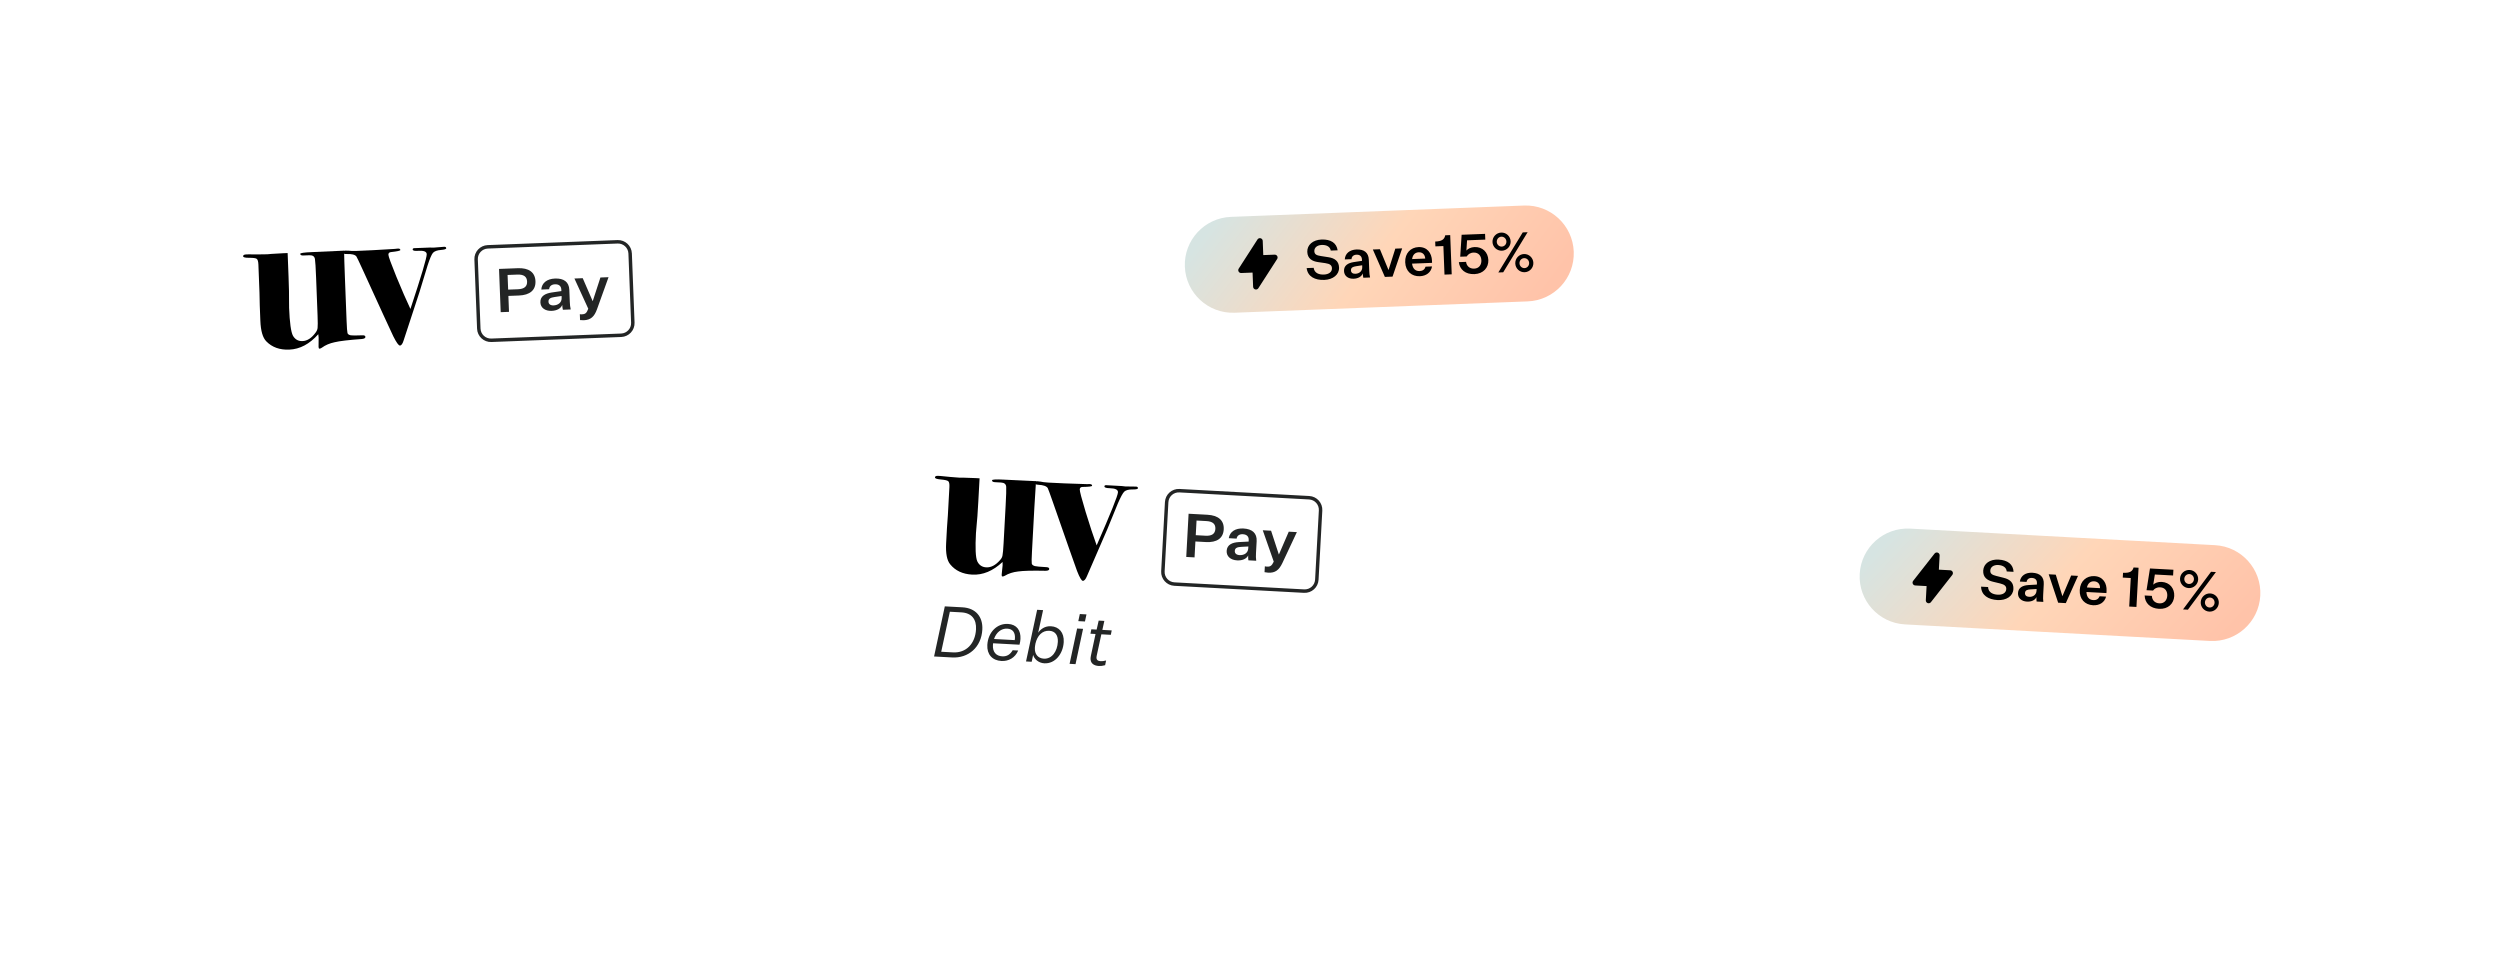 <svg width="417" height="161" viewBox="0 0 417 161" fill="none" xmlns="http://www.w3.org/2000/svg">
<g clip-path="url(#clip0_3001_5450)">
<g clip-path="url(#clip1_3001_5450)">
<g clip-path="url(#clip2_3001_5450)">
<mask id="mask0_3001_5450" style="mask-type:luminance" maskUnits="userSpaceOnUse" x="0" y="1" width="417" height="160">
<path d="M416.878 1.202H0.878V160.669H416.878V1.202Z" fill="white"/>
</mask>
<g mask="url(#mask0_3001_5450)">
<g filter="url(#filter0_d_3001_5450)">
<path d="M262.56 20.141L39.103 28.786C32.032 29.059 26.522 35.013 26.796 42.084L31.345 159.67C31.618 166.741 37.572 172.251 44.643 171.978L268.1 163.333C275.171 163.059 280.681 157.105 280.407 150.035L275.858 32.449C275.585 25.378 269.631 19.867 262.56 20.141Z" fill="white"/>
<path d="M60.95 56.199C60.957 56.391 60.757 56.507 60.349 56.547C58.163 56.704 56.652 56.883 55.816 57.084C54.98 57.261 54.269 57.566 53.683 57.998C53.543 58.099 53.412 58.153 53.292 58.157C53.196 58.161 53.144 58.067 53.136 57.874C53.123 57.538 53.125 57.273 53.142 57.079C53.158 56.862 53.16 56.609 53.149 56.32C53.14 56.103 53.121 55.911 53.09 55.744C51.636 57.39 50.019 58.248 48.239 58.317C46.651 58.378 45.381 57.921 44.428 56.946C43.826 56.343 43.493 55.2 43.428 53.516L43.328 50.954C43.317 50.665 43.302 49.955 43.282 48.824C43.238 47.693 43.178 46.129 43.101 44.133C43.08 43.603 42.983 43.282 42.81 43.168C42.661 43.053 42.225 42.998 41.503 43.002C40.877 43.002 40.56 42.918 40.553 42.749C40.546 42.557 40.711 42.454 41.047 42.441L41.444 42.426C41.805 42.412 42.347 42.415 43.071 42.435C43.818 42.43 44.323 42.423 44.588 42.413C44.636 42.411 44.876 42.389 45.308 42.349C45.764 42.307 46.425 42.269 47.291 42.236L47.977 42.209L48.128 46.106C48.2 47.959 48.228 49.319 48.213 50.187C48.223 51.054 48.225 51.427 48.221 51.307C48.318 53.833 48.536 55.402 48.873 56.016C49.234 56.628 49.763 56.921 50.461 56.894C51.254 56.863 51.983 56.389 52.646 55.472C52.852 55.199 52.962 54.93 52.976 54.664C53.013 54.374 53.011 53.687 52.969 52.605L52.729 46.398C52.661 44.642 52.596 43.584 52.534 43.226C52.468 42.77 52.158 42.553 51.605 42.575L50.595 42.614C50.258 42.627 50.086 42.537 50.078 42.345C50.073 42.2 50.719 42.103 52.019 42.053C53.149 42.009 54.941 41.928 57.394 41.809C57.405 42.724 57.45 44.192 57.528 46.212L57.811 53.538C57.855 54.668 57.905 55.341 57.962 55.556C58.017 55.746 58.203 55.871 58.518 55.931C58.737 55.971 59.387 55.97 60.47 55.928C60.782 55.916 60.942 56.006 60.95 56.199Z" fill="black"/>
<path d="M74.428 41.403C74.434 41.547 74.148 41.643 73.572 41.689C72.923 41.738 72.472 41.9 72.217 42.175C71.987 42.449 71.689 43.147 71.323 44.27C70.959 45.464 70.51 46.939 69.976 48.694L67.326 56.783C67.155 57.344 66.949 57.629 66.708 57.639C66.492 57.647 66.122 57.131 65.6 56.091C65.102 55.051 63.379 51.299 60.431 44.836C59.878 43.628 59.55 42.942 59.448 42.778C59.219 42.473 58.672 42.338 57.806 42.371C57.421 42.386 57.225 42.297 57.217 42.105C57.21 41.913 57.338 41.811 57.603 41.801C57.819 41.793 58.013 41.797 58.182 41.815C58.57 41.896 59.906 41.868 62.19 41.732L65.796 41.52C65.939 41.49 66.131 41.471 66.371 41.462C66.636 41.452 66.772 41.531 66.778 41.699C66.783 41.819 66.257 41.936 65.202 42.049C64.914 42.084 64.775 42.234 64.785 42.499C64.797 42.788 65.241 44.011 66.12 46.169C66.998 48.304 67.778 50.093 68.46 51.536C70.293 45.996 71.199 42.949 71.178 42.396C71.161 41.963 70.696 41.776 69.783 41.836C69.158 41.884 68.842 41.812 68.835 41.619C68.829 41.475 68.923 41.399 69.115 41.392L70.739 41.329C71.052 41.317 71.376 41.304 71.713 41.291C72.075 41.301 72.28 41.305 72.328 41.303C72.521 41.296 72.809 41.273 73.193 41.234C73.601 41.194 73.901 41.17 74.094 41.163C74.31 41.155 74.421 41.235 74.428 41.403Z" fill="black"/>
<path d="M103.009 40.333L81.359 41.171C80.243 41.214 79.373 42.154 79.416 43.27L79.863 54.817C79.906 55.933 80.846 56.802 81.962 56.759L103.613 55.922C104.729 55.878 105.598 54.939 105.555 53.823L105.108 42.276C105.065 41.16 104.125 40.29 103.009 40.333Z" stroke="#232525" stroke-width="0.578"/>
<path d="M86.569 49.291C88.359 49.222 89.374 48.414 89.316 46.909C89.257 45.403 88.183 44.666 86.382 44.735L83.238 44.857L83.517 52.071L84.902 52.017L84.799 49.36L86.569 49.291ZM84.759 48.309L84.664 45.864L86.305 45.801C87.35 45.76 87.888 46.134 87.919 46.963C87.951 47.781 87.445 48.205 86.4 48.246L84.759 48.309Z" fill="#232525"/>
<path d="M93.887 51.669L95.198 51.619C95.097 51.208 95.06 50.815 95.042 50.34L94.965 48.359C94.913 47.026 94.046 46.402 92.575 46.459C91.243 46.51 90.362 47.192 90.287 48.298L91.598 48.247C91.623 47.77 91.973 47.443 92.57 47.42C93.188 47.396 93.605 47.684 93.629 48.31L93.638 48.553L92.025 48.787C90.932 48.951 90.096 49.408 90.135 50.438C90.171 51.368 90.96 51.894 92.016 51.853C92.879 51.82 93.548 51.46 93.781 50.864C93.791 51.117 93.823 51.389 93.887 51.669ZM92.354 50.94C91.81 50.961 91.502 50.72 91.486 50.315C91.466 49.78 91.898 49.642 92.471 49.549L93.67 49.371L93.682 49.684C93.713 50.492 93.057 50.912 92.354 50.94Z" fill="#232525"/>
<path d="M98.122 51.496C97.861 52.214 97.634 52.405 97.08 52.426C96.963 52.431 96.877 52.434 96.716 52.41L96.754 53.39C96.947 53.413 97.204 53.423 97.385 53.416C98.525 53.362 99.135 52.843 99.596 51.54L101.504 46.235L100.151 46.287L98.873 50.212L98.851 50.213L97.199 46.401L95.813 46.455L98.122 51.496Z" fill="#232525"/>
<path d="M254.196 34.284L205.317 36.175C200.902 36.346 197.462 40.063 197.633 44.478C197.803 48.893 201.521 52.334 205.936 52.163L254.815 50.272C259.23 50.101 262.671 46.384 262.5 41.969C262.329 37.554 258.611 34.113 254.196 34.284Z" fill="url(#paint0_linear_3001_5450)"/>
<path fill-rule="evenodd" clip-rule="evenodd" d="M210.274 39.74C210.473 39.795 210.615 39.972 210.623 40.179L210.714 42.549L212.61 42.476C212.787 42.469 212.952 42.561 213.04 42.714C213.128 42.868 213.123 43.058 213.027 43.206L209.893 48.074C209.781 48.248 209.569 48.329 209.369 48.275C209.169 48.22 209.028 48.042 209.02 47.835L208.929 45.466L207.033 45.539C206.856 45.546 206.69 45.454 206.603 45.3C206.515 45.147 206.52 44.957 206.616 44.809L209.75 39.941C209.862 39.767 210.074 39.686 210.274 39.74Z" fill="black"/>
<path d="M217.949 44.717L219.119 44.672C219.235 45.556 220.015 45.827 220.828 45.796C221.605 45.766 222.195 45.395 222.169 44.737C222.151 44.262 221.857 44.008 221.066 43.892L219.86 43.719C218.894 43.582 218.099 43.156 218.055 42.013C218.01 40.852 219.002 40.008 220.428 39.953C221.982 39.893 222.94 40.533 223.116 41.753L221.973 41.797C221.866 41.161 221.286 40.826 220.472 40.858C219.686 40.888 219.209 41.318 219.231 41.894C219.252 42.434 219.597 42.594 220.306 42.704L221.577 42.902C222.654 43.062 223.314 43.567 223.355 44.618C223.401 45.806 222.344 46.634 220.899 46.69C219.346 46.75 218.123 46.148 217.949 44.717ZM227.402 46.329C227.346 46.075 227.318 45.829 227.309 45.6C227.111 46.139 226.537 46.463 225.797 46.492C224.892 46.527 224.215 46.049 224.182 45.209C224.146 44.276 224.862 43.864 225.799 43.718L227.183 43.509L227.174 43.289C227.152 42.723 226.794 42.462 226.264 42.483C225.752 42.502 225.453 42.798 225.433 43.229L224.309 43.272C224.371 42.272 225.125 41.657 226.267 41.613C227.529 41.564 228.274 42.13 228.32 43.337L228.39 45.128C228.406 45.558 228.438 45.913 228.526 46.285L227.402 46.329ZM226.085 45.666C226.689 45.642 227.251 45.264 227.222 44.532L227.211 44.249L226.183 44.408C225.692 44.491 225.322 44.615 225.34 45.1C225.354 45.465 225.619 45.684 226.085 45.666ZM230.998 46.19L228.991 41.617L230.17 41.572L231.594 45.023L231.612 45.022L232.738 41.472L233.881 41.428L232.278 46.14L230.998 46.19ZM238.863 44.439C238.701 45.443 237.891 46.033 236.83 46.074C235.478 46.126 234.447 45.26 234.388 43.743C234.329 42.225 235.308 41.263 236.615 41.213C238.068 41.156 238.806 42.235 238.853 43.469L238.868 43.844L235.532 43.973C235.637 44.793 236.075 45.243 236.797 45.215C237.327 45.194 237.647 44.935 237.785 44.481L238.863 44.439ZM236.649 42.081C236.036 42.105 235.639 42.495 235.539 43.213L237.723 43.129C237.701 42.553 237.352 42.054 236.649 42.081ZM239.422 41.095L239.391 40.291C240.506 40.247 240.933 39.929 241.063 39.246L241.894 39.214L242.147 45.758L240.941 45.805L240.757 41.043L239.422 41.095ZM245.79 42.13C245.214 42.152 244.841 42.45 244.653 42.778L243.565 42.82L243.799 39.159L247.71 39.008L247.748 39.967L244.704 40.085L244.596 41.792C244.832 41.508 245.334 41.232 245.947 41.209C247.299 41.156 248.205 42.091 248.255 43.371C248.303 44.632 247.437 45.664 245.929 45.722C244.457 45.779 243.484 44.984 243.335 43.726L244.541 43.679C244.622 44.363 245.126 44.838 245.894 44.808C246.735 44.775 247.122 44.138 247.094 43.425C247.066 42.703 246.64 42.097 245.79 42.13ZM248.948 40.369C248.915 39.528 249.575 38.825 250.406 38.793C251.238 38.761 251.941 39.411 251.973 40.252C252.005 41.084 251.355 41.786 250.523 41.819C249.692 41.851 248.98 41.201 248.948 40.369ZM253.993 38.764L254.807 38.733L250.736 45.417L249.922 45.448L253.993 38.764ZM249.661 40.342C249.679 40.808 250.058 41.15 250.497 41.133C250.936 41.116 251.287 40.746 251.269 40.279C251.251 39.813 250.872 39.462 250.433 39.479C249.994 39.496 249.643 39.876 249.661 40.342ZM252.748 43.948C252.716 43.116 253.365 42.404 254.197 42.372C255.029 42.34 255.732 42.999 255.764 43.831C255.796 44.672 255.146 45.374 254.315 45.407C253.483 45.439 252.78 44.789 252.748 43.948ZM253.452 43.921C253.47 44.387 253.849 44.738 254.288 44.721C254.736 44.704 255.078 44.325 255.06 43.858C255.042 43.392 254.671 43.04 254.224 43.058C253.785 43.075 253.433 43.454 253.452 43.921Z" fill="black"/>
<path fill-rule="evenodd" clip-rule="evenodd" d="M255.183 139.25L255.365 143.969L262.75 147.86L262.717 147.019L263.866 147.624L263.92 149.022C263.936 149.431 263.655 149.609 263.292 149.418L254.923 145.008C254.561 144.817 254.254 144.33 254.238 143.92L254.012 138.088C253.996 137.679 254.277 137.502 254.64 137.693L263.009 142.103C263.372 142.294 263.678 142.781 263.694 143.19L263.742 144.416L262.593 143.811L262.567 143.141L255.183 139.25Z" fill="#136D58"/>
<path fill-rule="evenodd" clip-rule="evenodd" d="M256.672 136.492C256.657 136.082 256.938 135.905 257.3 136.096L265.669 140.506C266.032 140.697 266.339 141.184 266.354 141.594L266.58 147.425C266.596 147.835 266.315 148.012 265.952 147.821L257.583 143.411C257.221 143.22 256.914 142.733 256.898 142.324L256.845 140.952L257.994 141.558L258.026 142.373L265.41 146.264L265.227 141.544L257.843 137.653L257.877 138.549L256.729 137.943L256.672 136.492Z" fill="#136D58"/>
</g>
<g filter="url(#filter1_d_3001_5450)">
<path d="M379.1 77.716L155.805 65.595C148.739 65.211 142.7 70.628 142.317 77.694L135.938 195.195C135.555 202.261 140.972 208.3 148.037 208.683L371.333 220.805C378.398 221.188 384.437 215.771 384.821 208.706L391.199 91.204C391.583 84.139 386.166 78.1 379.1 77.716Z" fill="white"/>
<path d="M175.013 94.916C175.002 95.109 174.792 95.206 174.382 95.207C172.191 95.161 170.67 95.199 169.819 95.322C168.97 95.42 168.234 95.657 167.611 96.033C167.461 96.122 167.327 96.163 167.206 96.156C167.11 96.151 167.067 96.052 167.078 95.86C167.096 95.523 167.122 95.26 167.157 95.069C167.193 94.853 167.218 94.602 167.234 94.313C167.246 94.097 167.244 93.904 167.229 93.734C165.629 95.239 163.939 95.942 162.16 95.846C160.574 95.76 159.351 95.187 158.492 94.128C157.949 93.472 157.724 92.302 157.815 90.619L157.954 88.059C157.97 87.771 158.02 87.062 158.105 85.934C158.167 84.804 158.252 83.242 158.36 81.246C158.389 80.717 158.322 80.388 158.16 80.259C158.023 80.131 157.594 80.035 156.874 79.972C156.25 79.914 155.943 79.801 155.952 79.633C155.963 79.441 156.136 79.353 156.473 79.372L156.869 79.393C157.23 79.413 157.769 79.466 158.488 79.553C159.232 79.618 159.736 79.657 160 79.672C160.049 79.674 160.29 79.675 160.724 79.675C161.182 79.676 161.843 79.7 162.709 79.746L163.394 79.784L163.182 83.678C163.082 85.529 162.984 86.886 162.889 87.749C162.818 88.613 162.786 88.985 162.792 88.864C162.655 91.388 162.726 92.972 163.005 93.614C163.307 94.257 163.807 94.597 164.504 94.635C165.298 94.678 166.067 94.274 166.812 93.422C167.043 93.17 167.178 92.912 167.216 92.649C167.28 92.363 167.341 91.679 167.4 90.597L167.736 84.395C167.832 82.641 167.865 81.581 167.836 81.218C167.813 80.759 167.525 80.514 166.972 80.484L165.963 80.429C165.626 80.411 165.463 80.306 165.473 80.114C165.481 79.969 166.134 79.932 167.432 80.003C168.562 80.064 170.354 80.149 172.807 80.258C172.733 81.171 172.642 82.636 172.532 84.656L172.135 91.975C172.073 93.105 172.061 93.78 172.097 93.999C172.135 94.194 172.308 94.335 172.617 94.425C172.83 94.484 173.478 94.544 174.56 94.602C174.872 94.619 175.023 94.724 175.013 94.916Z" fill="black"/>
<path d="M189.806 81.434C189.798 81.579 189.505 81.647 188.926 81.64C188.276 81.629 187.812 81.748 187.533 81.998C187.278 82.249 186.916 82.917 186.448 84.001C185.975 85.156 185.391 86.583 184.696 88.281L181.307 96.09C181.085 96.632 180.853 96.897 180.613 96.884C180.397 96.872 180.077 96.324 179.653 95.24C179.254 94.158 177.886 90.262 175.55 83.554C175.112 82.3 174.849 81.587 174.762 81.413C174.563 81.089 174.031 80.903 173.165 80.857C172.781 80.836 172.593 80.729 172.604 80.537C172.614 80.344 172.752 80.255 173.016 80.27C173.233 80.282 173.424 80.304 173.591 80.337C173.971 80.454 175.303 80.551 177.59 80.627L181.199 80.75C181.345 80.734 181.538 80.732 181.778 80.746C182.043 80.76 182.17 80.851 182.161 81.019C182.155 81.14 181.621 81.207 180.559 81.222C180.269 81.23 180.117 81.367 180.103 81.631C180.087 81.919 180.417 83.179 181.091 85.409C181.767 87.616 182.378 89.469 182.923 90.97C185.262 85.624 186.447 82.675 186.477 82.122C186.501 81.689 186.055 81.46 185.14 81.434C184.514 81.424 184.206 81.323 184.217 81.131C184.224 80.987 184.324 80.92 184.517 80.93L186.139 81.018C186.452 81.035 186.776 81.053 187.113 81.071C187.472 81.115 187.676 81.138 187.724 81.141C187.916 81.151 188.205 81.155 188.591 81.151C189.001 81.15 189.302 81.154 189.495 81.164C189.711 81.176 189.815 81.266 189.806 81.434Z" fill="black"/>
<path d="M218.363 83.021L196.728 81.846C195.613 81.786 194.66 82.641 194.6 83.756L193.973 95.295C193.913 96.41 194.768 97.363 195.883 97.424L217.518 98.598C218.633 98.659 219.586 97.803 219.647 96.688L220.273 85.15C220.333 84.034 219.478 83.081 218.363 83.021Z" stroke="#232525" stroke-width="0.578"/>
<path d="M201.162 90.415C202.951 90.512 204.037 89.801 204.118 88.297C204.2 86.793 203.199 85.959 201.399 85.861L198.257 85.69L197.866 92.899L199.25 92.974L199.394 90.319L201.162 90.415ZM199.451 89.269L199.584 86.826L201.224 86.915C202.268 86.971 202.768 87.393 202.723 88.221C202.679 89.039 202.135 89.415 201.091 89.358L199.451 89.269Z" fill="#232525"/>
<path d="M208.228 93.462L209.538 93.533C209.475 93.114 209.476 92.719 209.501 92.245L209.609 90.266C209.681 88.933 208.875 88.231 207.406 88.152C206.074 88.079 205.134 88.676 204.957 89.77L206.267 89.841C206.335 89.369 206.715 89.076 207.311 89.108C207.929 89.142 208.317 89.467 208.283 90.093L208.27 90.335L206.642 90.419C205.538 90.48 204.663 90.858 204.607 91.888C204.557 92.817 205.293 93.414 206.348 93.471C207.21 93.518 207.91 93.222 208.198 92.65C208.184 92.902 208.19 93.176 208.228 93.462ZM206.769 92.593C206.226 92.563 205.942 92.295 205.964 91.891C205.993 91.356 206.436 91.258 207.015 91.219L208.225 91.153L208.208 91.466C208.165 92.273 207.472 92.631 206.769 92.593Z" fill="#232525"/>
<path d="M212.461 93.681C212.135 94.372 211.891 94.541 211.337 94.511C211.22 94.505 211.135 94.5 210.977 94.461L210.923 95.441C211.114 95.481 211.368 95.516 211.549 95.525C212.689 95.577 213.344 95.117 213.925 93.862L216.317 88.757L214.965 88.683L213.328 92.473L213.306 92.472L212.015 88.523L210.63 88.448L212.461 93.681Z" fill="#232525"/>
<path d="M157.595 101.14L160.524 101.299C162.756 101.42 163.968 102.883 163.852 105.021C163.692 107.974 161.519 109.81 158.815 109.663L155.803 109.5L157.595 101.14ZM160.348 102.142L158.435 102.038L156.995 108.712L158.979 108.819C161.14 108.937 162.67 107.373 162.8 104.976C162.891 103.311 162.096 102.237 160.348 102.142ZM169.835 108.508C169.318 109.748 168.197 110.315 167.04 110.252C165.516 110.169 164.6 109.16 164.686 107.577C164.801 105.463 166.303 103.97 168.122 104.068C169.61 104.149 170.289 105.169 170.213 106.575C170.197 106.87 170.143 107.21 170.054 107.537L165.649 107.298C165.632 107.392 165.626 107.498 165.62 107.604C165.559 108.738 166.137 109.421 167.177 109.478C167.968 109.52 168.509 109.159 168.914 108.458L169.835 108.508ZM168.008 104.856C167.028 104.803 166.174 105.479 165.806 106.584L169.254 106.771C169.285 106.643 169.292 106.513 169.295 106.454C169.345 105.532 168.941 104.906 168.008 104.856ZM172.326 109.236L172.086 110.384L171.141 110.332L172.995 101.715L173.987 101.769L173.167 105.539C173.565 104.956 174.271 104.402 175.298 104.458C176.644 104.531 177.515 105.514 177.429 107.097C177.323 109.057 175.999 110.738 174.193 110.64C173.224 110.588 172.502 109.921 172.326 109.236ZM175.02 105.213C173.851 105.149 173.022 106.016 172.713 107.35C172.646 107.713 172.624 107.89 172.615 108.067C172.558 109.106 173.136 109.813 174.116 109.866C175.474 109.94 176.362 108.638 176.448 107.067C176.506 105.992 176.024 105.267 175.02 105.213ZM179.86 103.604L180.114 102.421L181.224 102.482L180.97 103.664L179.86 103.604ZM179.663 104.837L180.655 104.891L179.399 110.781L178.407 110.727L179.663 104.837ZM184.498 110.169L184.337 110.954C183.916 111.073 183.595 111.103 183.288 111.086C182.402 111.038 181.857 110.606 181.903 109.756C181.909 109.649 181.928 109.52 181.958 109.392L182.736 105.75L181.886 105.704L182.033 104.966L182.919 105.014L183.26 103.516L184.205 103.567L183.875 105.066L185.434 105.15L185.287 105.889L183.705 105.803L182.931 109.373C182.914 109.467 182.897 109.561 182.894 109.62C182.869 110.081 183.131 110.261 183.604 110.286C183.852 110.3 184.102 110.266 184.498 110.169Z" fill="#232525"/>
<path d="M369.462 90.934L318.621 88.174C314.209 87.934 310.438 91.317 310.199 95.728C309.959 100.14 313.342 103.911 317.753 104.15L368.594 106.91C373.006 107.15 376.777 103.767 377.016 99.356C377.256 94.944 373.873 91.173 369.462 90.934Z" fill="url(#paint1_linear_3001_5450)"/>
<path fill-rule="evenodd" clip-rule="evenodd" d="M323.226 92.183C323.42 92.256 323.544 92.446 323.532 92.652L323.404 95.02L325.298 95.123C325.475 95.133 325.631 95.24 325.704 95.401C325.777 95.562 325.755 95.75 325.646 95.889L322.074 100.445C321.946 100.608 321.727 100.669 321.533 100.596C321.34 100.524 321.216 100.333 321.227 100.127L321.355 97.759L319.461 97.656C319.284 97.647 319.128 97.539 319.055 97.378C318.982 97.217 319.004 97.029 319.114 96.89L322.686 92.334C322.813 92.171 323.032 92.11 323.226 92.183Z" fill="black"/>
<path d="M330.443 97.853L331.612 97.917C331.646 98.807 332.397 99.15 333.21 99.194C333.986 99.236 334.608 98.922 334.644 98.264C334.67 97.79 334.401 97.509 333.623 97.32L332.439 97.036C331.489 96.811 330.738 96.312 330.8 95.17C330.862 94.01 331.929 93.262 333.354 93.34C334.907 93.424 335.801 94.15 335.863 95.381L334.721 95.319C334.674 94.675 334.127 94.288 333.314 94.244C332.528 94.201 332.013 94.586 331.982 95.161C331.952 95.7 332.281 95.892 332.977 96.067L334.224 96.382C335.281 96.641 335.892 97.206 335.835 98.256C335.771 99.443 334.641 100.17 333.198 100.091C331.645 100.007 330.484 99.294 330.443 97.853ZM339.706 100.335C339.674 100.076 339.669 99.829 339.681 99.6C339.434 100.118 338.833 100.388 338.093 100.348C337.189 100.299 336.558 99.761 336.604 98.92C336.654 97.989 337.406 97.645 338.353 97.586L339.749 97.507L339.761 97.287C339.792 96.721 339.46 96.428 338.93 96.399C338.419 96.372 338.093 96.638 338.033 97.065L336.909 97.004C337.064 96.014 337.872 95.472 339.014 95.534C340.274 95.602 340.963 96.235 340.898 97.441L340.801 99.231C340.777 99.66 340.776 100.017 340.829 100.396L339.706 100.335ZM338.457 99.552C339.059 99.585 339.654 99.26 339.694 98.529L339.709 98.246L338.671 98.309C338.174 98.346 337.794 98.435 337.767 98.919C337.747 99.285 337.991 99.527 338.457 99.552ZM343.3 100.53L341.725 95.791L342.903 95.855L344.001 99.423L344.019 99.424L345.47 95.994L346.611 96.056L344.579 100.599L343.3 100.53ZM351.293 99.516C351.038 100.501 350.177 101.013 349.118 100.955C347.766 100.882 346.819 99.924 346.902 98.408C346.984 96.892 348.048 96.024 349.354 96.095C350.806 96.174 351.44 97.317 351.373 98.55L351.353 98.924L348.019 98.743C348.048 99.569 348.443 100.058 349.164 100.097C349.694 100.126 350.036 99.897 350.216 99.458L351.293 99.516ZM349.307 96.963C348.695 96.93 348.264 97.282 348.097 97.987L350.28 98.106C350.311 97.53 350.01 97.001 349.307 96.963ZM354.078 96.342L354.121 95.539C355.236 95.599 355.69 95.322 355.882 94.654L356.713 94.699L356.358 101.238L355.153 101.173L355.411 96.415L354.078 96.342ZM360.322 97.964C359.747 97.933 359.348 98.195 359.129 98.504L358.042 98.445L358.615 94.821L362.524 95.033L362.472 95.992L359.43 95.827L359.165 97.516C359.426 97.255 359.951 97.028 360.563 97.061C361.915 97.134 362.73 98.149 362.661 99.428C362.592 100.688 361.634 101.635 360.127 101.553C358.657 101.473 357.761 100.591 357.729 99.325L358.935 99.391C358.952 100.079 359.409 100.598 360.177 100.64C361.017 100.685 361.462 100.087 361.5 99.374C361.54 98.653 361.171 98.01 360.322 97.964ZM363.629 96.504C363.675 95.663 364.397 95.025 365.228 95.07C366.059 95.115 366.698 95.827 366.653 96.668C366.607 97.499 365.895 98.138 365.064 98.093C364.233 98.048 363.584 97.335 363.629 96.504ZM368.802 95.374L369.615 95.418L364.942 101.695L364.129 101.651L368.802 95.374ZM364.342 96.542C364.317 97.008 364.663 97.384 365.101 97.408C365.539 97.432 365.924 97.095 365.949 96.629C365.975 96.164 365.629 95.778 365.191 95.755C364.752 95.731 364.367 96.076 364.342 96.542ZM367.081 100.419C367.126 99.588 367.839 98.94 368.67 98.985C369.501 99.03 370.14 99.752 370.095 100.583C370.049 101.423 369.337 102.062 368.506 102.017C367.675 101.972 367.035 101.259 367.081 100.419ZM367.784 100.457C367.759 100.923 368.105 101.308 368.543 101.332C368.99 101.356 369.366 101.01 369.392 100.545C369.417 100.079 369.081 99.694 368.633 99.67C368.195 99.646 367.81 99.992 367.784 100.457Z" fill="black"/>
</g>
</g>
</g>
</g>
</g>
<defs>
<filter id="filter0_d_3001_5450" x="9.452" y="2.798" width="288.298" height="186.523" filterUnits="userSpaceOnUse" color-interpolation-filters="sRGB">
<feFlood flood-opacity="0" result="BackgroundImageFix"/>
<feColorMatrix in="SourceAlpha" type="matrix" values="0 0 0 0 0 0 0 0 0 0 0 0 0 0 0 0 0 0 127 0" result="hardAlpha"/>
<feOffset/>
<feGaussianBlur stdDeviation="8.667"/>
<feComposite in2="hardAlpha" operator="out"/>
<feColorMatrix type="matrix" values="0 0 0 0 0 0 0 0 0 0 0 0 0 0 0 0 0 0 0.12 0"/>
<feBlend mode="normal" in2="BackgroundImageFix" result="effect1_dropShadow_3001_5450"/>
<feBlend mode="normal" in="SourceGraphic" in2="effect1_dropShadow_3001_5450" result="shape"/>
</filter>
<filter id="filter1_d_3001_5450" x="118.586" y="48.242" width="289.966" height="189.915" filterUnits="userSpaceOnUse" color-interpolation-filters="sRGB">
<feFlood flood-opacity="0" result="BackgroundImageFix"/>
<feColorMatrix in="SourceAlpha" type="matrix" values="0 0 0 0 0 0 0 0 0 0 0 0 0 0 0 0 0 0 127 0" result="hardAlpha"/>
<feOffset/>
<feGaussianBlur stdDeviation="8.667"/>
<feComposite in2="hardAlpha" operator="out"/>
<feColorMatrix type="matrix" values="0 0 0 0 0 0 0 0 0 0 0 0 0 0 0 0 0 0 0.12 0"/>
<feBlend mode="normal" in2="BackgroundImageFix" result="effect1_dropShadow_3001_5450"/>
<feBlend mode="normal" in="SourceGraphic" in2="effect1_dropShadow_3001_5450" result="shape"/>
</filter>
<linearGradient id="paint0_linear_3001_5450" x1="202.106" y1="37.599" x2="242.846" y2="68.413" gradientUnits="userSpaceOnUse">
<stop stop-color="#D6E4E2"/>
<stop offset="0.495" stop-color="#FFD6B8"/>
<stop offset="1" stop-color="#FFC3A9"/>
</linearGradient>
<linearGradient id="paint1_linear_3001_5450" x1="315.436" y1="89.302" x2="353.297" y2="124.955" gradientUnits="userSpaceOnUse">
<stop stop-color="#D6E4E2"/>
<stop offset="0.495" stop-color="#FFD6B8"/>
<stop offset="1" stop-color="#FFC3A9"/>
</linearGradient>
<clipPath id="clip0_3001_5450">
<rect width="416" height="160" fill="white" transform="translate(0.878 0.885)"/>
</clipPath>
<clipPath id="clip1_3001_5450">
<rect width="416" height="160" fill="white" transform="translate(0.878 0.885)"/>
</clipPath>
<clipPath id="clip2_3001_5450">
<rect width="416" height="160" fill="white" transform="translate(0.878 0.885)"/>
</clipPath>
</defs>
</svg>
